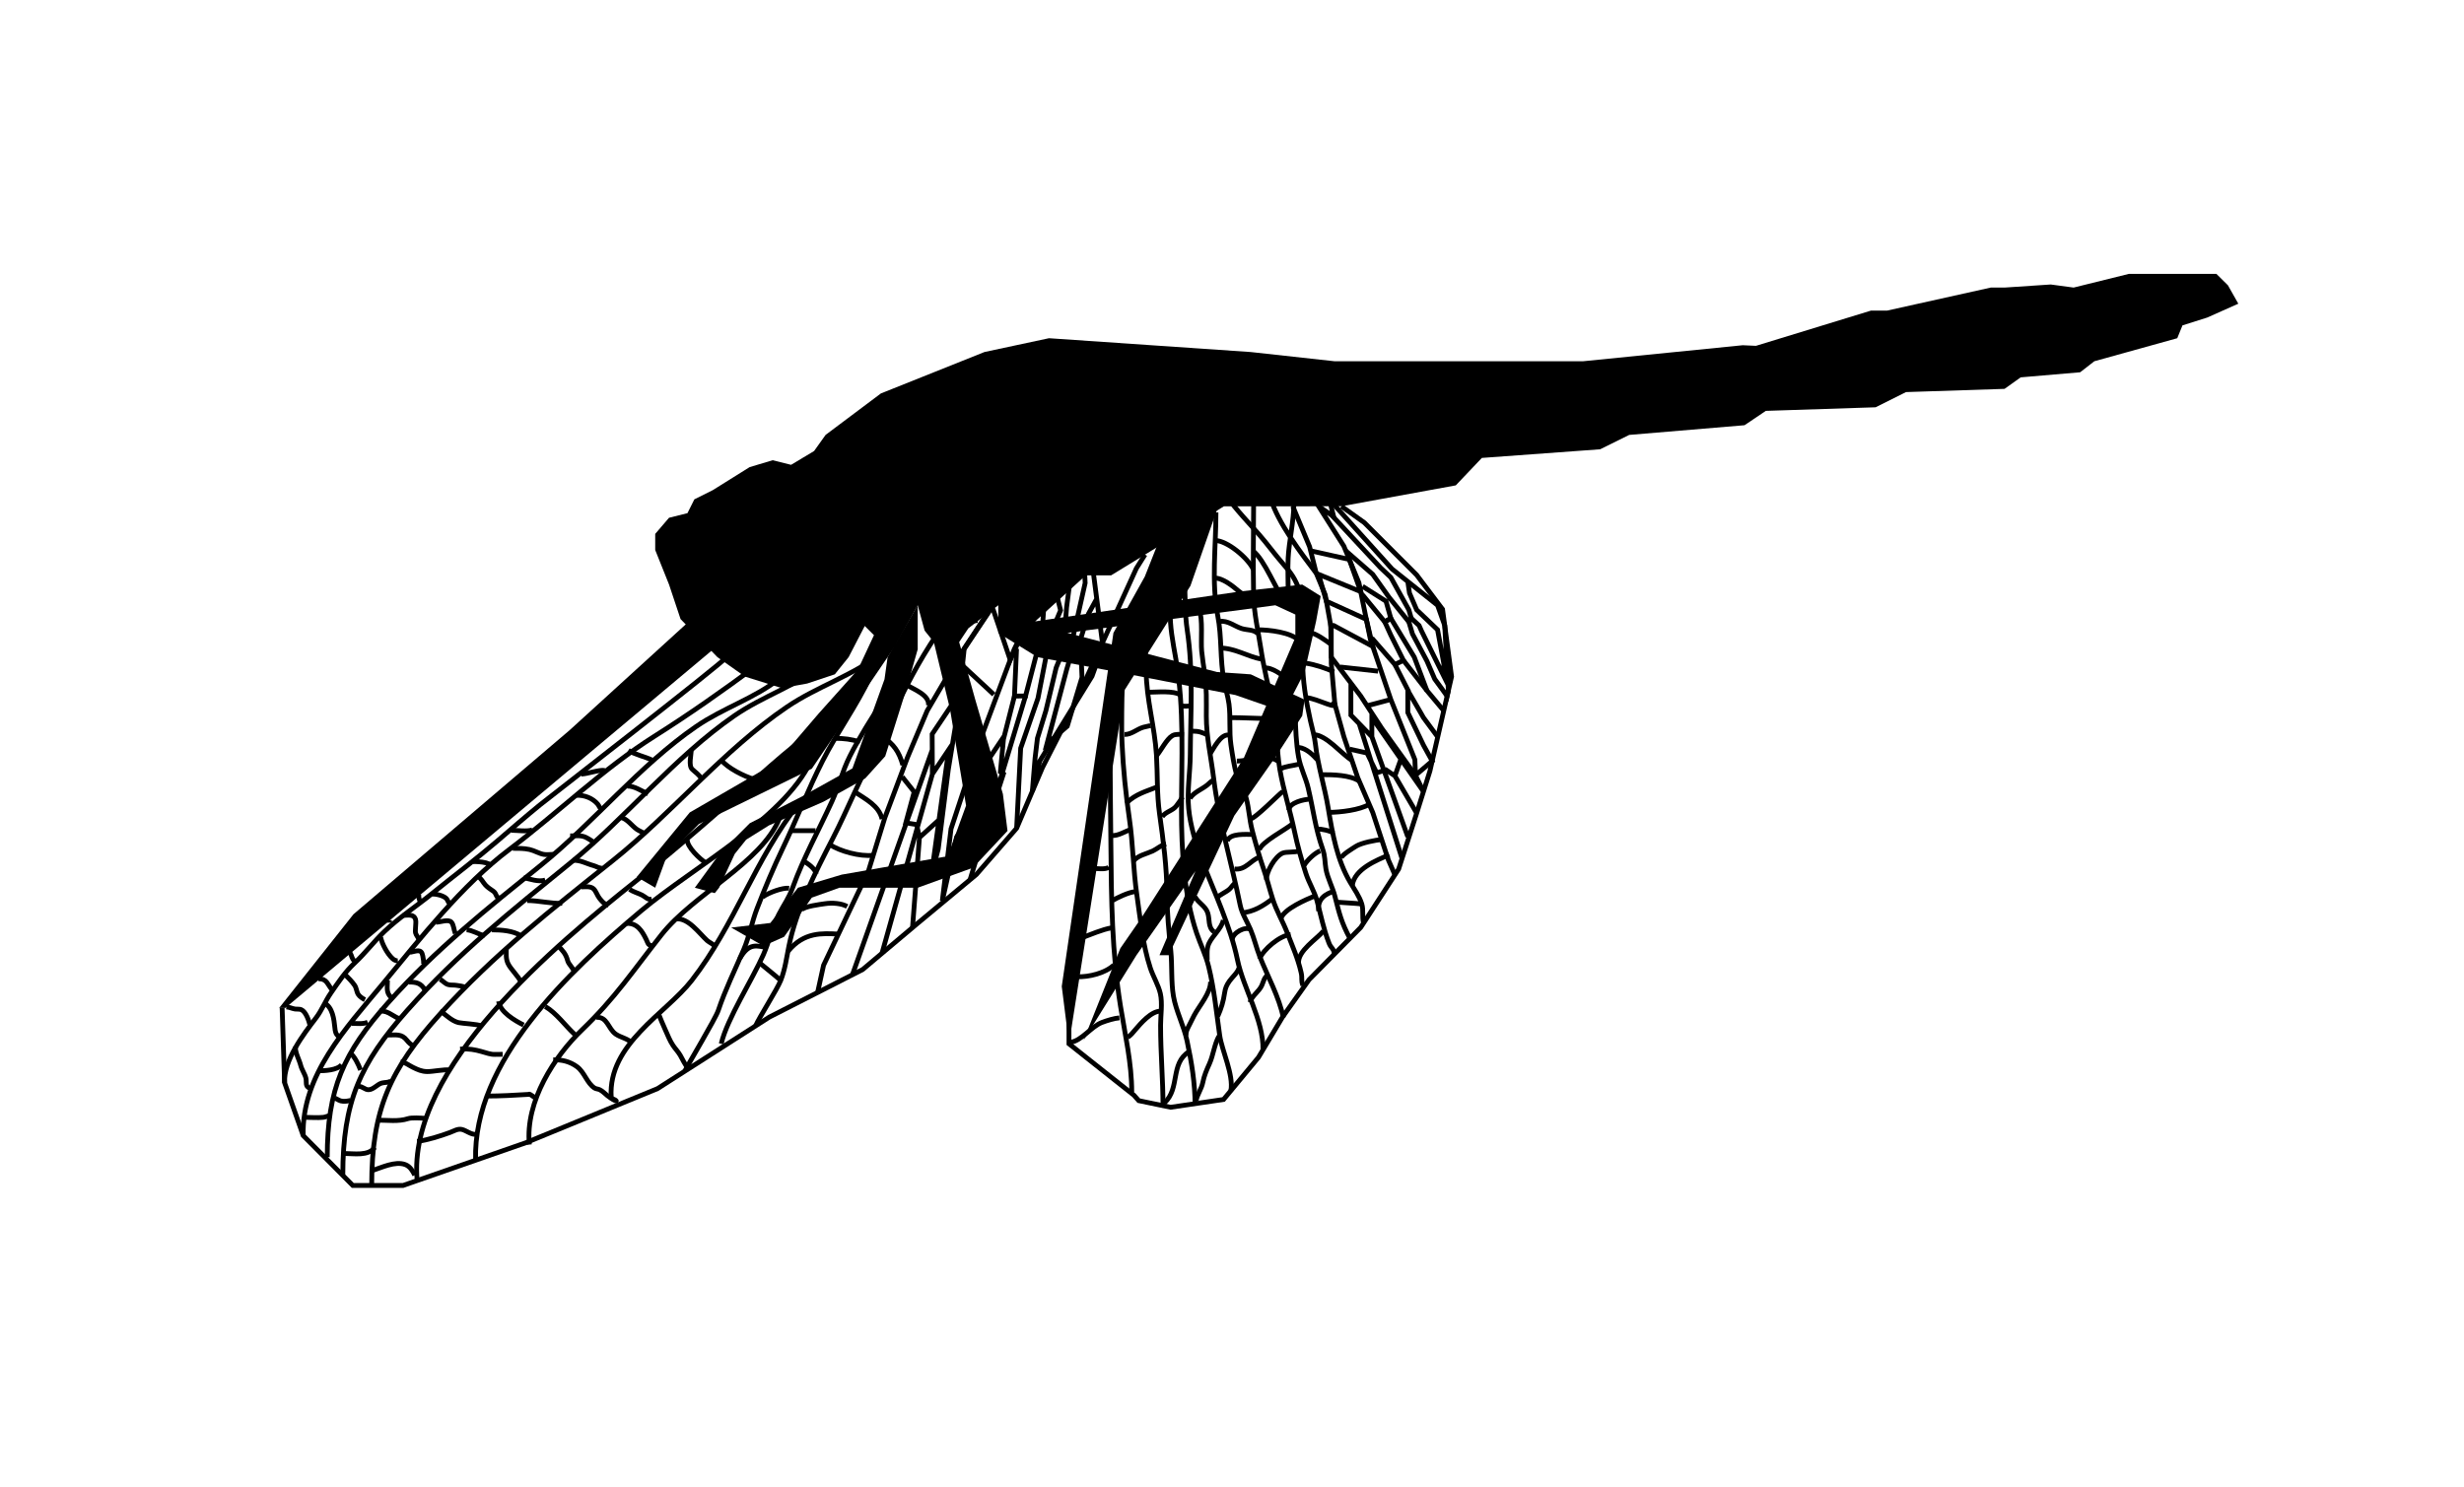 <svg xmlns="http://www.w3.org/2000/svg" xmlns:dc="http://dublincore.org/documents/dcmi-terms/" height="309" viewBox="0 0 512 309" width="512"><path d="M217.966 70.292l41.93 2.871 17.401 1.914h51.675l33.153-3.327 2.75.125 23.905-7.325h3.349l21.531-4.784h2.871l9.594-.641 4.76.641 11.483-2.845h18.182l2.392 2.366 2.162 3.828-6.467 2.884-5.137 1.626-1.084 2.667-17.225 4.785-2.946 2.291-12.364 1.058-3.35 2.392-20.475.669-6.319 3.159-22.81.745-4.427 2.984-23.959 2.013-6.041 2.987-24.581 1.797-5.419 5.703-23.768 4.345H254.33l-23.445 14.354h-5.263l-10.526 9.57 42.584-6.221 12.918-1.435 3.828 2.392-.957 5.264-2.393 10.526-5.074 9.887-1.623 3.162-21.532 45.802h-1.914l8.134-19.025 20.096-47.003v-4.772L265 125.794l-43.206 5.742 31.101 8.134 7.001.478 11.18 5.264-.478 3.349-5.598 8.612-28.852 41.148-10.279 16.539-.626 1.005-.099.16 7.655-19.139 4.306-6.22L265 147.325l-8.277-2.87-22.01-4.307-19.139-3.575-8.134-5.037v-5.742l-6.22 4.785-1.914 2.871 3.349 11.962 5.742 19.617.957 7.655-7.177 7.656-11.483 4.16h-16.268l-5.742 2.06-5.742 8.133-4.306 1.914-4.184-2.391-2.514-1.436 8.134-.957 5.741-7.323 9.091-2.725 22.01-3.828 3.828-10.526-3.349-20.096-3.35-13.875-1.914-2.392-1.435-5.264-4.785 8.613-1.471 2.166-15.754 23.193-23.445 11.483-6.698 6.698-2.393 6.553-3.827-2.246 11.004-13.398 18.182-10.526 8.613-10.048 8.133-9.091 1.914-4.1 1.436-3.077-1.914-1.913-3.349 6.472-2.871 3.575-5.742 1.914-5.263.957-7.655-2.392-5.742-4.054-7.655-7.908-2.393-7.177-2.871-7.177v-3.349l2.871-3.35 3.828-.957 1.435-2.87 3.828-1.914 7.656-4.785 4.784-1.435 3.828.956 4.785-2.87 2.392-3.349 11.483-8.613 21.531-8.612z"/><path d="M149.714 177.176l6.076-6.076 10.964-5.63 10.372-5.779 6.667-18.521.645-4.597 6.256-10.779v9.153l-2.455 8.594-4.297 13.631-4.149 4.594-8.742 4.889-11.261 4.89-4.741 2.963-2.371 2.964-3.26 7.028-.889 1.121-4.149-1.121zM245.732 79.235h3.704l2.963 4.297 2.816 5.631-1.186 13.483-6.667 19.114-13.637 21.588-11.601 73.583-1.5-11.931 10.735-73.46 6.52-11.706 5.334-13.483 1.63-10.076v-10.52l-.741-2.223zM187.615 89.335l-15.558 13.483-53.682 48.922-44.93 38.273L58 209.49h1.274l92.601-77.625 23.441-16.305 21.485-22.078 17.336-12.594 4.149-3.408-.889-2.221z"/><path fill="none" stroke="#000" stroke-miterlimit="10" d="M222.124 212.066v4.865l13.501 10.694 1 1.125 6.625 1.375 11-1.625 7.25-8.75 5-8.375 5.5-7.75 10.75-10.875 7.875-12.125 3.75-11.625 2.75-8.75 4.5-19.625-1.875-14-5.375-7.125-10.875-10.875-4.768-3.405M58.625 209.5l.512 15.524L63 236l10.308 10.375H83.75l25.5-8.875 27.375-11.25 23.25-14.875 19.375-9.875 11.444-9.625 12.181-10.125 8.375-9.625 5.375-12.625 6.125-12 13.375-29.375 1.794-2.857"/><path fill="none" stroke="#000" stroke-miterlimit="10" d="M268.625 105.22l3.5 8.405 1.375 5.5 1.875 4.5 1.25 7v7.25l.75 8.5 1.875 6.737 2.875 8.513 3.125 7.25 3.25 9.875 1.352 3.066M276.58 104.208l12.67 14.042 2.579 2.057 6.884 5.487 1.487 4.196.239 4.258.269 4.766.154 2.751.1 1.753-.265 1.152-.822-1.152-1.75-2.393-1.625-3.75-3-5.625-.75-2.5.5-.75 1.625 1.5.5 1.125L300.25 141l-.25-3.167-1.287-6.958-4.338-4.125-1.5-3.5-.344-2.384"/><path fill="none" stroke="#000" stroke-miterlimit="10" d="M279.641 114.478l5.609 4.897 3.375 4.75 4.125 5.125M276.875 107.25l10 10.75 2.125 2 3.75 6.75.5 1.75M283.125 121.864l4.875 3.081 1 3.555-1.25.75-4.625-5.625"/><path fill="none" stroke="#000" stroke-miterlimit="10" d="M300 147.712l-3.5-4.194-2.625-6.945L289 128.5l-1.25.75L289 132l2.625 5.25-1.773.856-4.79-5.496"/><path fill="none" stroke="#000" stroke-miterlimit="10" d="M298.713 153.112l-2.925-3.965-.821-1.435-2.436-4.194v4.565l3.257 6.792 1.815 3.293-3.478 2.957-.125-3.25-5-12.5-4.25-12.5-2.375-11.75-3.137-7.625-5.238-8.28 3.125 2.155-.958-3.875M278.505 138.625l7.851.866M284.062 146.683l4.938-1.308M289.852 138.106l2.898 5.694M291.625 137.25l4.875 6.268"/><path fill="none" stroke="#000" stroke-miterlimit="10" d="M280.705 141.966v6.659l4.357 4.487v-3.987l10.726 15.38-1.663-3.38-7-9.75-4.375-6.705-6.125-8.097-.112-6.575.612.002 8.125 4.346-1.34-5.628-8.3-3.773-1.61-5.57 8.744 3.576-2.369-6.688-8.037-1.785M294.375 169l-4.523-7.75L288 160l-1.938.625-2-4.125-3.562-.792M282.431 150.402l8.87 27.932M285.062 153.112l7.469 20.805M291.301 157.191l-1.449 4.059M63 236c-.326-12.593 8.888-22.278 16.451-31.427 7.874-9.524 16.546-20.616 26.375-28.021 10.22-7.7 19.5-16.809 30.188-23.552 7.208-4.547 14.258-9.514 20.986-14.5"/><path d="M68 240.5c0-14.187 3.354-21.702 12.652-32.112 9.945-11.134 20.435-19.431 31.88-28.687 10.807-8.74 20.429-20.67 32.105-28.699 5.641-3.879 12.236-5.904 17.363-10.002" fill="none" stroke="#000" stroke-miterlimit="10"/><path d="M71.234 244.171c0-15.122 3.559-23.134 13.428-34.231 10.555-11.868 21.688-20.712 33.835-30.579 11.47-9.317 21.682-22.034 34.075-30.593 5.986-4.135 12.986-6.293 18.428-10.662" fill="none" stroke="#000" stroke-miterlimit="10"/><path d="M77.234 246.375c0-15.761 3.775-24.11 14.242-35.676 11.194-12.37 23.002-21.587 35.885-31.87 12.164-9.71 22.995-22.964 36.138-31.884 6.349-4.31 13.773-6.559 19.544-11.112M268.856 104.72c0 3.49-1.031 7.938-1.189 11.318-.104 2.199 0 4.427 0 6.629M264 103.5c1.456 5.052 6.431 11.579 9.5 15.625" fill="none" stroke="#000" stroke-miterlimit="10"/><path d="M255.215 103.5c.828 1.518 5.305 6.324 6.443 7.625 1.678 1.917 3.147 3.984 4.824 5.903 1.901 2.175 2.6 3.194 3.518 5.638M252.667 106.5c0 6.934-.976 14.615.366 21.44.879 4.472.454 9.08 1.298 13.563.305 1.621.827 3.167 1.044 4.813.367 2.788-.005 5.678.405 8.494.298 2.047.651 4.35 1.199 6.347.453 1.647 1.557 3.187 1.996 4.817.556 2.062.649 4.393 1.201 6.523.728 2.812 1.502 5.541 2.449 8.285.705 2.041 1.209 4.139 1.87 6.184.772 2.388 2.066 4.53 2.973 6.869 1.074 2.772 2.239 5.357 2.91 8.344.268 1.189-.066 1.608.361 2.631" fill="none" stroke="#000" stroke-miterlimit="10"/><path d="M260.5 103.5c0 6.736-.154 13.493-.013 20.227.08 3.78.945 7.341 1.504 11.043.615 4.078 1.604 8.059 2.512 12.083.95 4.218.688 8.803 1.448 13.115.768 4.352 2.136 8.517 3.033 12.82.623 2.986 1.439 5.856 2.378 8.755.625 1.932 1.778 3.742 2.295 5.648.813 3.002 1.356 5.894 2.504 8.821.425 1.082.911 1.002 1.125 2.161" fill="none" stroke="#000" stroke-miterlimit="10"/><path d="M269.167 148.834c.014 2.262.165 5.787.662 8.506.421 2.309 1.486 4.264 2.007 6.459 1.017 4.288 1.486 8.42 3.005 12.688.538 1.515.413 2.558.671 4.089.323 1.914 1.395 3.822 1.876 5.716.92 3.616 1.345 5.434 3.112 8.734M270.667 137c.007 4.566.662 8.41 1.634 12.816.373 1.694.842 3.128 1.032 4.839.49 4.399 1.926 8.884 2.658 13.29.894 5.377 1.839 10.795 4.583 15.442.838 1.419 1.897 2.889 2.393 4.483.399 1.286.025 2.694.366 3.962M253.5 129.167c1.569-.278 3.057.999 4.491 1.458 1.15.368 2.517.177 3.343 1.042M253.333 134.667c3.386.016 5.739 1.752 8.833 2.333M271.333 137.833c1.639.198 4.5 1.113 5.834 1.833M272.167 131.5c1.098-.008 3.577 1.778 4.413 2.437M271.333 145c2.305 0 7.488 3.209 5.667.666M272.833 152.666c2.809 0 5.946 4.095 8.067 5.334M274.667 161c2.364 0 5.843.06 7.764 1.334M276.167 168.834c2.327-.011 6.378-.482 8.347-1.668M261.334 130.886c2.423.013 6.936.501 8.666 2.287M252.33 120.158c1.628-.148 3.976 1.761 4.999 2.65.804.699 1.869 1.142 2.672 1.858M252.515 112.333c2.47.023 6.772 3.59 7.914 6M260.334 114.478c2.461 1.837 4.855 8.307 6.666 10.522M262.5 138.833c1.913-.293 4.104 1.648 5.5 2.667M255.865 149.147c2.333 0 5.635.187 7.969.187M259.73 170.238c1.166-.118 5.951-5.156 6.83-5.733M261.666 176.666c.365-1.652 5.696-4.348 6.959-5.498M267.833 168.334c.019-1.49 3.116-2.254 4.505-2.244M266 159.834c1.134-.621 2.62-.672 3.833-1M269.833 155.334c1.749.195 3.063 1.67 4 2.666M273.631 172.32c.958-.092 2.757.345 3.536.846" fill="none" stroke="#000" stroke-miterlimit="10"/><path d="M278.667 178.334c.164-.662 2.351-1.976 3.112-2.463 1.069-.686 4.048-1.3 5.322-1.371M277.833 187.5c1.401.115 3.745.221 5.134.371M266.166 190.913c.601-2.025 5.393-4.03 7.15-4.746M269.833 200.144c-.148-2.555 3.74-4.938 5.167-6.644M263.166 182.834c-.068-1.623 1.73-4.799 3.334-5.521.752-.34 2.657-.104 3.457-.479M257 158.166c2.422.049 6.312-1.58 8.5 0M271 179.834c.587-1.032 2.189-2.562 3.333-3M274 189.333c-.267-2.585 1.424-3.552 3.333-4.166M281 184c.448-3.374 4.995-5.208 7.667-6.334M235.166 227c.002-6.076-1.386-11.942-2.342-17.924-1.764-11.028-1.906-22.168-1.992-33.326-.049-6.383-.167-14.638-.167-20.25M241.666 230.125c.003-5.937-.514-11.131-.504-17.077.003-2.038.406-4.542-.046-6.545-.396-1.757-1.513-3.569-2.083-5.314-1.61-4.93-2.048-10.022-2.79-15.124-.765-5.263-.802-10.673-1.566-15.908-.752-5.154-1.289-10.409-1.52-15.625-.187-4.215.008-8.474.008-12.698M248.332 229.667c-.017-4.597-.702-8.809-1.667-13.321-.688-3.217-2.296-6.193-2.833-9.319-.507-2.956-.243-6.321-.542-9.341-.39-3.933-.783-7.866-.803-11.821-.029-5.692-.759-11.128-1.549-16.788-.564-4.044-.393-8.087-.634-12.14-.352-5.896-2.116-11.633-2.139-17.557-.01-2.725-.651-6.583.5-9.046M255.769 226.667c.611-3.257-1.883-8.359-2.32-11.441-.677-4.774-1.141-9.612-2.291-14.307-.596-2.432-1.739-4.712-2.505-6.994-2.65-7.897-3.153-17.222-3.153-25.56 0-10.496.635-21.096-1.179-31.477-.615-3.516-1.251-6.582-1.154-10.222" fill="none" stroke="#000" stroke-miterlimit="10"/><path d="M262.445 218.167c.104-6.188-4.05-12.645-5.307-18.672-.764-3.66-1.908-6.871-3.277-10.47-2.462-6.472-6.191-13.938-6.861-20.957-.359-3.756.306-7.502.332-11.227.063-8.799.653-17.27-.65-25.987-.465-3.11-.381-6.398-.516-9.521" fill="none" stroke="#000" stroke-miterlimit="10"/><path d="M266.666 211.501c-.867-4.303-3.305-8.662-4.91-12.752-.721-1.836-1.143-3.768-1.927-5.61-.702-1.649-1.774-3.289-2.126-5.011-1.797-8.808-4.438-17.517-5.521-26.435-.525-4.326-1.522-8.531-1.516-12.866.004-2.987.099-5.925-.333-8.831-.227-1.526-.484-3.117-.633-4.666-.215-2.242.291-6.715-.533-8.664M219.995 90.234l-4.062 12.763-3.469 7.805-2.173 6.836-4.862 9.636-6.185 9.208-6.587 11.243-4.081 9.676-4.707 12.53-3.409 11.071-9.328 19.603-1.244 5.666M228.212 95.752L227.2 119.09l.537 4.151 1.435 11.079-2.258 6.215-3.42 5.549-3.827 6.215-2.209 3.588-1.407 2.284-1.535 6.282.568-6.93.485-4.084 1.759-5.732 2.132-8.936 1.467-3.622 1.084-.653.163 2.874-.515 1.727-4.093 15.451 4.206-3.625 3.064-10.152-.333-7.826 1.653-5.341 1.737-3.165" fill="none" stroke="#000" stroke-miterlimit="10"/><path fill="none" stroke="#000" stroke-miterlimit="10" d="M221.882 108.567l.807 9.566-1.055 8.048-.707 8.968M225.592 97.733l-.288 19.623.182 3.807-2.427 10.81-1.048 2.523M218.677 120.026l1.702 6.821-2.145 5.111-1.749.208.689-9.904M211.25 172.125l.835-16.618 3.595-10.386 2.554-13.163-1.749.208-1.236 4.237-2.146 8.236-2.305.028.432-9.837"/><path fill="none" stroke="#000" stroke-miterlimit="10" d="M205.866 169.014l2.64-8.18-.631-.424.685-7.269-3.896 5.798-2.9 10.57-2.986 4.444-2.977 13.297 1.817-14.996 6.221-18.863 6.888-18.412 7.914-16.34 3.718-11.556 2.41-13.642.939 4.602 1.171-3.184M200.274 138.558l6.237 5.784M198.337 152.107l5.502 1.284M210.798 144.667l-2.284 8.962M213.103 144.639l-11.532 38.195"/><path fill="none" stroke="#000" stroke-miterlimit="10" d="M199.378 144.115l-5.681 8.457.043 8.298 3.401-5.065-3.592 25.933 1.407-5.283 2.099-16.561 1.834-11.128 1.466-13.938 5.509-8.417.543.368 3.51 10.368 3.61-7.948-4.154-9.744 3.321-8.035 4.717 9.758 3.601-9.907-5.616-7.063M189.614 192.783l1.438-18.719-.578-2.694-2.254-.36 1.742-6.434-2.491-3.133M193.713 155.855l-16.588 46.728M193.74 160.87l-10.471 37.25M195.801 169.771l-4.749 4.293M214.243 83.201c-5.746 8.555-11.647 17.045-17.266 25.682-3.154 4.851-5.424 9.889-8.085 14.924-2.933 5.545-5.45 11.192-8.076 16.844-2.756 5.924-6.901 11.59-9.903 17.522-3.029 5.986-5.367 12.09-8.241 18.092-1.995 4.166-3.719 8.298-5.357 12.539-1.091 2.827-1.613 5.812-2.779 8.544-1.839 4.298-3.823 8.295-5.302 12.696-.545 1.629-6.151 10.983-6.949 12.584M183.269 145.95c-1.917 2.882-4.79 7.448-6.669 11.198-1.595 3.185-2.315 6.304-3.726 9.402-2.756 6.053-5.863 11.58-8.157 17.908-.813 2.245-1.813 3.494-2.891 5.594-1.345 2.623-2.021 5.685-3.209 8.38-2.269 5.141-7.512 13.25-8.757 18.498M194.697 131.816c-3.89 5.803-6.588 11.076-9.482 17.252-1.115 2.375-1.922 4.475-3.211 6.763-3.317 5.88-5.868 12.433-8.977 18.464-3.792 7.364-7.574 14.809-9.102 22.351-.466 2.299-.778 4.801-1.7 7.121-.741 1.873-4.446 7.635-5.226 9.448M194.577 133.273c1.289 1.227 3.049 4.099 3.62 5.808M200.722 125.727c.981.645 1.79 2.447 1.97 3.781M188.464 142.375c1.305.877 4.745 2.039 4.466 4.228M183.256 153.006c2.497 1.678 3.525 3.154 4.351 5.996M177.777 164.686c2.099 1.41 4.892 2.779 5.513 5.547M172.426 175.529c2.077 1.376 6.275 2.548 9.036 2.219M166.955 178.982c.93.449 2.398 1.545 2.664 2.646"/><path d="M166.542 189.086c.711-.741 3.773-1.104 4.866-1.269 1.535-.233 3.43-.095 4.625.577M157.981 200.232c1.147.981 3.14 2.516 4.245 3.534M158.451 186.418c1.402-.961 4.132-1.947 5.52-1.822M153.722 199.217c1.968-3.443 3.586-2.605 5.806-2.247M163.78 197.677c3.277-4.019 7.099-3.71 10.434-3.547M59.137 225.024c-.222-4.651 3.897-10.037 6.536-13.489 1.234-1.614 1.891-3.451 3.098-5.188 1.534-2.209 2.946-4.362 4.926-6.21 2.213-2.064 4.008-4.464 6.153-6.519 3.068-2.939 6.692-5.278 9.965-7.938 4.47-3.633 9.23-7.216 13.578-10.94 2.932-2.513 5.809-5.015 8.79-7.448 1.301-1.062 37.87-29.403 38.791-30.72M86.683 245.354c-2.219-23.525 29.361-49.409 45.317-62.136 9.295-7.413 19.098-16.045 28.048-23.996 6.821-6.061 16.704-12.76 20.952-21.223" fill="none" stroke="#000" stroke-miterlimit="10"/><path d="M98.822 241.129c-.561-20.605 19.363-39.197 34.452-51.878 10.971-9.22 30.959-19.859 35.726-32.251M127 228c-.668-11.053 11.4-17.362 16.751-24.249C152.68 192.257 156.981 178.387 166 167" fill="none" stroke="#000" stroke-miterlimit="10"/><path d="M109.996 237.875c-.897-9.006 5.275-18.399 10.96-23.855 6.87-6.593 10.681-12.391 16.489-19.745 6.735-8.528 20.818-14.95 24.555-24.274M59.482 209.271c.635.025 1.209.346 1.835.436.372.054.941-.023 1.274.126.996.444 1.566 2.245 1.813 3.193M66.157 203.431c1.868-.058 1.87 1.274 2.92 2.337M71.247 197.674c2.449-.282 1.197 1.688 2.837 2.253M67.325 208.438c1.797.815 2.079 3.438 2.25 5.099.085.833.139 1.367.837 1.91M71.748 202.597c.663.649 1.412 1.411 1.941 2.178.4.58.389 1.317.733 1.865.294.468.913.883 1.415 1.13M79.09 194.754c.259 1.388 1.414 3.521 2.492 4.484.282.252.7.477 1.096.438M61.401 217.532c-.122 1.197.772 2.665 1.066 3.829.253 1.006.915 1.876 1.104 2.741.172.785-.199 1.693.75 2.023M66.241 222.538c1.148.001 3.819-.082 4.756-1.252M73.083 212.692c1.066 0 2.355.192 3.337-.25M80.508 203.765c0 1.43-.323 2.535.751 3.505M63.404 232.217c1.227 0 2.527.128 3.748 0 .563-.06.903-.281 1.426-.417M72.582 218.7c1.088.747 1.869 2.484 2.336 3.671M69.578 228.212c.715.313.943.623 1.729.668.531.03 1.015-.064 1.524-.167M71.581 239.727c1.838 0 5.022.587 6.258-1.252M74.501 225.792c.842-.049 1.295.703 2.097.682 1.028-.027 1.794-1.147 2.771-1.396.641-.164 1.318-.027 1.891-.453M80.592 215.112c1.75 0 2.86-.299 3.945 1.085.474.604.859.898 1.479 1.251M78.84 210.106c1.163.006 1.682.229 2.666.831.545.334 1.138.701 1.756.837M84.931 204.099c1.612 0 2.53.232 3.337 1.585M85.181 197.924c1.337-.224 2.384-.886 2.669.755.092.527.217 1.115.167 1.665M83.679 190.248c1.059.004 2.3-.375 2.671.857.131.436-.001 1.133-.001 1.601 0 .351-.081.825-.005 1.165.119.533.547.847.673 1.383M90.604 191.666c.95-.013 2.547-.688 3.191-.01.479.505.507 1.615.814 2.346M89.77 185.825c.803-.066 2.313.283 2.935.877.416.396.394 1.085 1.07 1.209M80.925 191.249v.5M87.016 185.909c-.018.608.052.999.333 1.502M91.438 203.515c.585.339 1.015.919 1.689 1.114.547.159 1.172.048 1.738.155.528.102 1.48.155 1.913.482M96.945 193.251c1.126.034 2.621.96 3.754 1.252M102.202 193.251c2.049 0 4.379.181 6.033 1.206M105.206 197.006c0 1.213-.131 2.177.338 3.212.545 1.2 2.216 2.695 2.691 3.881M91.438 210.105c1.208.769 2.396 2.083 3.84 2.422.745.174 4.046.325 4.753.688M83.261 220.619c.8.081 1.8.85 2.543 1.205 1.045.499 1.77.852 2.944.881 1.166.028 3.555-.495 4.682-.334M95.61 218.032c3.645-.264 5.542 1.189 7.263 1.104.521-.026 1.054-.019 1.581-.019M78.422 232.801c2.072 0 4.39.337 6.354-.311.765-.252 2.689-.129 3.493-.066M77.254 243.313c1.979-.627 4.843-2.062 6.95-1.278 1.015.378 1.552 1.341 1.978 2.196M86.683 237.223c2.192-.284 4.735-1.095 6.823-1.861.785-.287 1.599-.834 2.474-.631.875.203 2.059 1.205 2.968.99M103.62 208.104c.244 2.192 3.348 4.012 5.173 4.923M115.886 196.505c1.035 1.043 1.691 1.712 2.067 3.152.194.74 1.15 1.529 1.344 2.271M113.299 209.188c2.331 1.363 4.163 3.99 6.091 5.758" fill="none" stroke="#000" stroke-miterlimit="10"/><path d="M101.034 227.794c2.987 0 5.885-.169 8.836-.348.171-.314 1.283.868 1.553.766M114.968 220.284c1.772-.093 3.486.349 4.932 1.413 1.565 1.152 2.045 3.392 3.639 4.428.271.177.722.194 1.027.33.649.289 1.109.836 1.652 1.257 1.953 1.515 2.501 1.196.932.583M123.896 211.44c2.326-.191 2.444 2.368 4.061 3.486 1 .692 2.437.9 3.281 1.771M136.829 210.689c.467 1.137.935 2.303 1.453 3.428.498 1.079.902 2.174 1.569 3.164.468.695 1.063 1.297 1.489 2.023.585 1 .932 1.901 1.663 2.732M98.281 179.066c.915 0 1.752.033 2.646.248.371.088.561.273.942.252M99.283 182.153c.724.378 1.05 1.198 1.587 1.784.482.525 1.078.891 1.659 1.297.755.528.453 1.521 1.44 1.348M106.208 172.558c1.202 0 3.3.321 4.422-.083M106.542 176.312c1.188.001 2.318-.019 3.487.238 1.018.225 1.973.844 2.953 1.017.615.108 1.363-.003 1.987-.003M119.809 165.299c1.622-.095 3.338.58 4.403 1.838.286.336.349.876.854.915M120.81 160.87c1.124 0 3.733-.946 4.839-.745M108.795 182.402c1.389.294 3.068.953 4.506.501M118.474 173.726c1.168 0 2.282-.191 3.317.331.687.347 1.322.793 1.94 1.254M109.546 187.159c2.438.006 4.837.655 7.259.584M119.058 178.814c1.521-.113 2.836.705 4.271 1.082.588.153 1.192.622 1.82.504M130.322 163.379c1.506-.064 2.922 1.02 4.339 1.586M130.572 155.953c1.235.832 3.552 1.328 4.886 2.002M128.903 169.887c1.402.186 2.362 1.766 3.488 2.514.575.383 1.219.551 1.686.991M120.81 184.322c.8 0 1.898-.186 2.533.407.503.47.794 1.453 1.251 2 .572.685.925 1.158 1.806 1.431M130.155 191.915c2.238-.136 3.265 1.584 4.104 3.289.502 1.021.246.995 1.2 1.439M142.837 174.477c-.233 1.443 2.756 4.221 3.835 4.84M130.822 184.822c.814.579 1.744.768 2.607 1.219.737.385 1.092.962 1.982.867M140.474 190.98c2.559-.276 4.837 3.014 6.475 4.501.457.414 1.25.679 1.562 1.189M149.86 157.955c1.404 1.729 4.751 3.377 6.829 4.005M143.626 155.855c.007 1.088-.602 3.229.209 4.019.647.631 1.521 1.163 1.923 2.003M173.459 153.449c1.904 0 3.458.185 5.256.751M164.532 172.641h4.923M258.012 189.715c2.484-.184 4.561-1.506 6.353-2.887M261.708 199.3c.805-1.995 4.221-4.876 6.467-5.081M256.512 180.592c2.308.33 3.405-1.889 5.196-2.426M255.01 174.817c.496-1.71 3.953-1.386 5.428-1.386M252.931 186.597c.361-.625 1.988-1.201 2.682-1.938.382-.405.778-1.098 1.359-1.296M256.049 195.258c.109-1.401 2.694-2.818 3.812-2.078M259.744 208.308c.421-1.408 1.87-2.21 2.457-3.523.379-.85.461-1.631 1.238-2.135M253.047 211.195c.727-1.661 1.152-3.015 1.414-4.821.153-1.053.418-1.636 1.018-2.487.571-.811 1.747-1.786 1.958-2.739M254.202 191.216c-.383 1.781-2.25 3.244-3.006 4.876-.489 1.058-.343 2.239-.343 3.439M248.312 186.366c.699 1.332 2.138 1.872 2.639 3.342.463 1.359.003 2.981 1.287 3.934M253.278 215.353c-.961 1.728-1.151 3.905-1.961 5.707-.606 1.348-1.106 2.49-1.388 3.918-.265 1.341-1.167 2.512-1.386 3.771M251.545 204.035c.03 2.326-2.336 4.983-3.408 6.989-.337.631-.639 1.263-.952 1.902-.358.734-.827 1.441-.722 2.31M247.042 218.586c-3.926 2.47-1.783 7.615-5.081 10.624M241.152 210.155c-1.915-.033-4.107 2.514-5.293 3.909-.509.599-.808 1.007-1.521 1.519M222.443 216.623c2.325-.31 4.287-3.283 6.554-4.138 1.085-.409 2.509-.847 3.609-.944M223.829 202.995c2.449.082 5.828-.737 7.622-2.425M224.753 194.911c1.928-.694 4.244-1.738 6.236-2.078M226.947 180.477c.896 0 2.734.309 3.464-.231M231.22 187.174c.571-.483 3.557-1.838 4.62-1.848M235.493 178.975c.949-1.193 2.686-1.499 4.011-2.104.88-.402 1.869-1.303 2.768-1.48-.348.112-.746.323-1.004.468M230.989 173.662c1.525.049 2.672-.871 4.042-1.27M233.992 166.965c2.018-2.012 4.228-2.489 6.583-3.465M241.499 169.736c.735-1.076 2.234-1.238 2.977-2.284.343-.482 1.005-1.328 1.18-1.759M240.344 157.033c.911-1.063 2.053-3.42 3.259-4.135.657-.389 1.634-.252 2.367-.254-.327-.035-.582.068-.892.115M233.646 152.645c1.45.035 2.586-1.113 3.932-1.502.476-.137 1.021-.205 1.496-.346M247.272 165.925c.738-1.239 2.456-1.864 3.583-2.771.448-.36.789-.83 1.382-1.041M247.734 151.951c1.461 0 2.009.264 3.234.809M245.656 146.754c.577 0 1.214.077 1.732-.115M251.43 156.686c.682-.986 2.151-4.097 3.811-3.926M238.727 143.867c1.715 0 5.084-.396 6.583.578" fill="none" stroke="#000" stroke-miterlimit="10"/></svg>